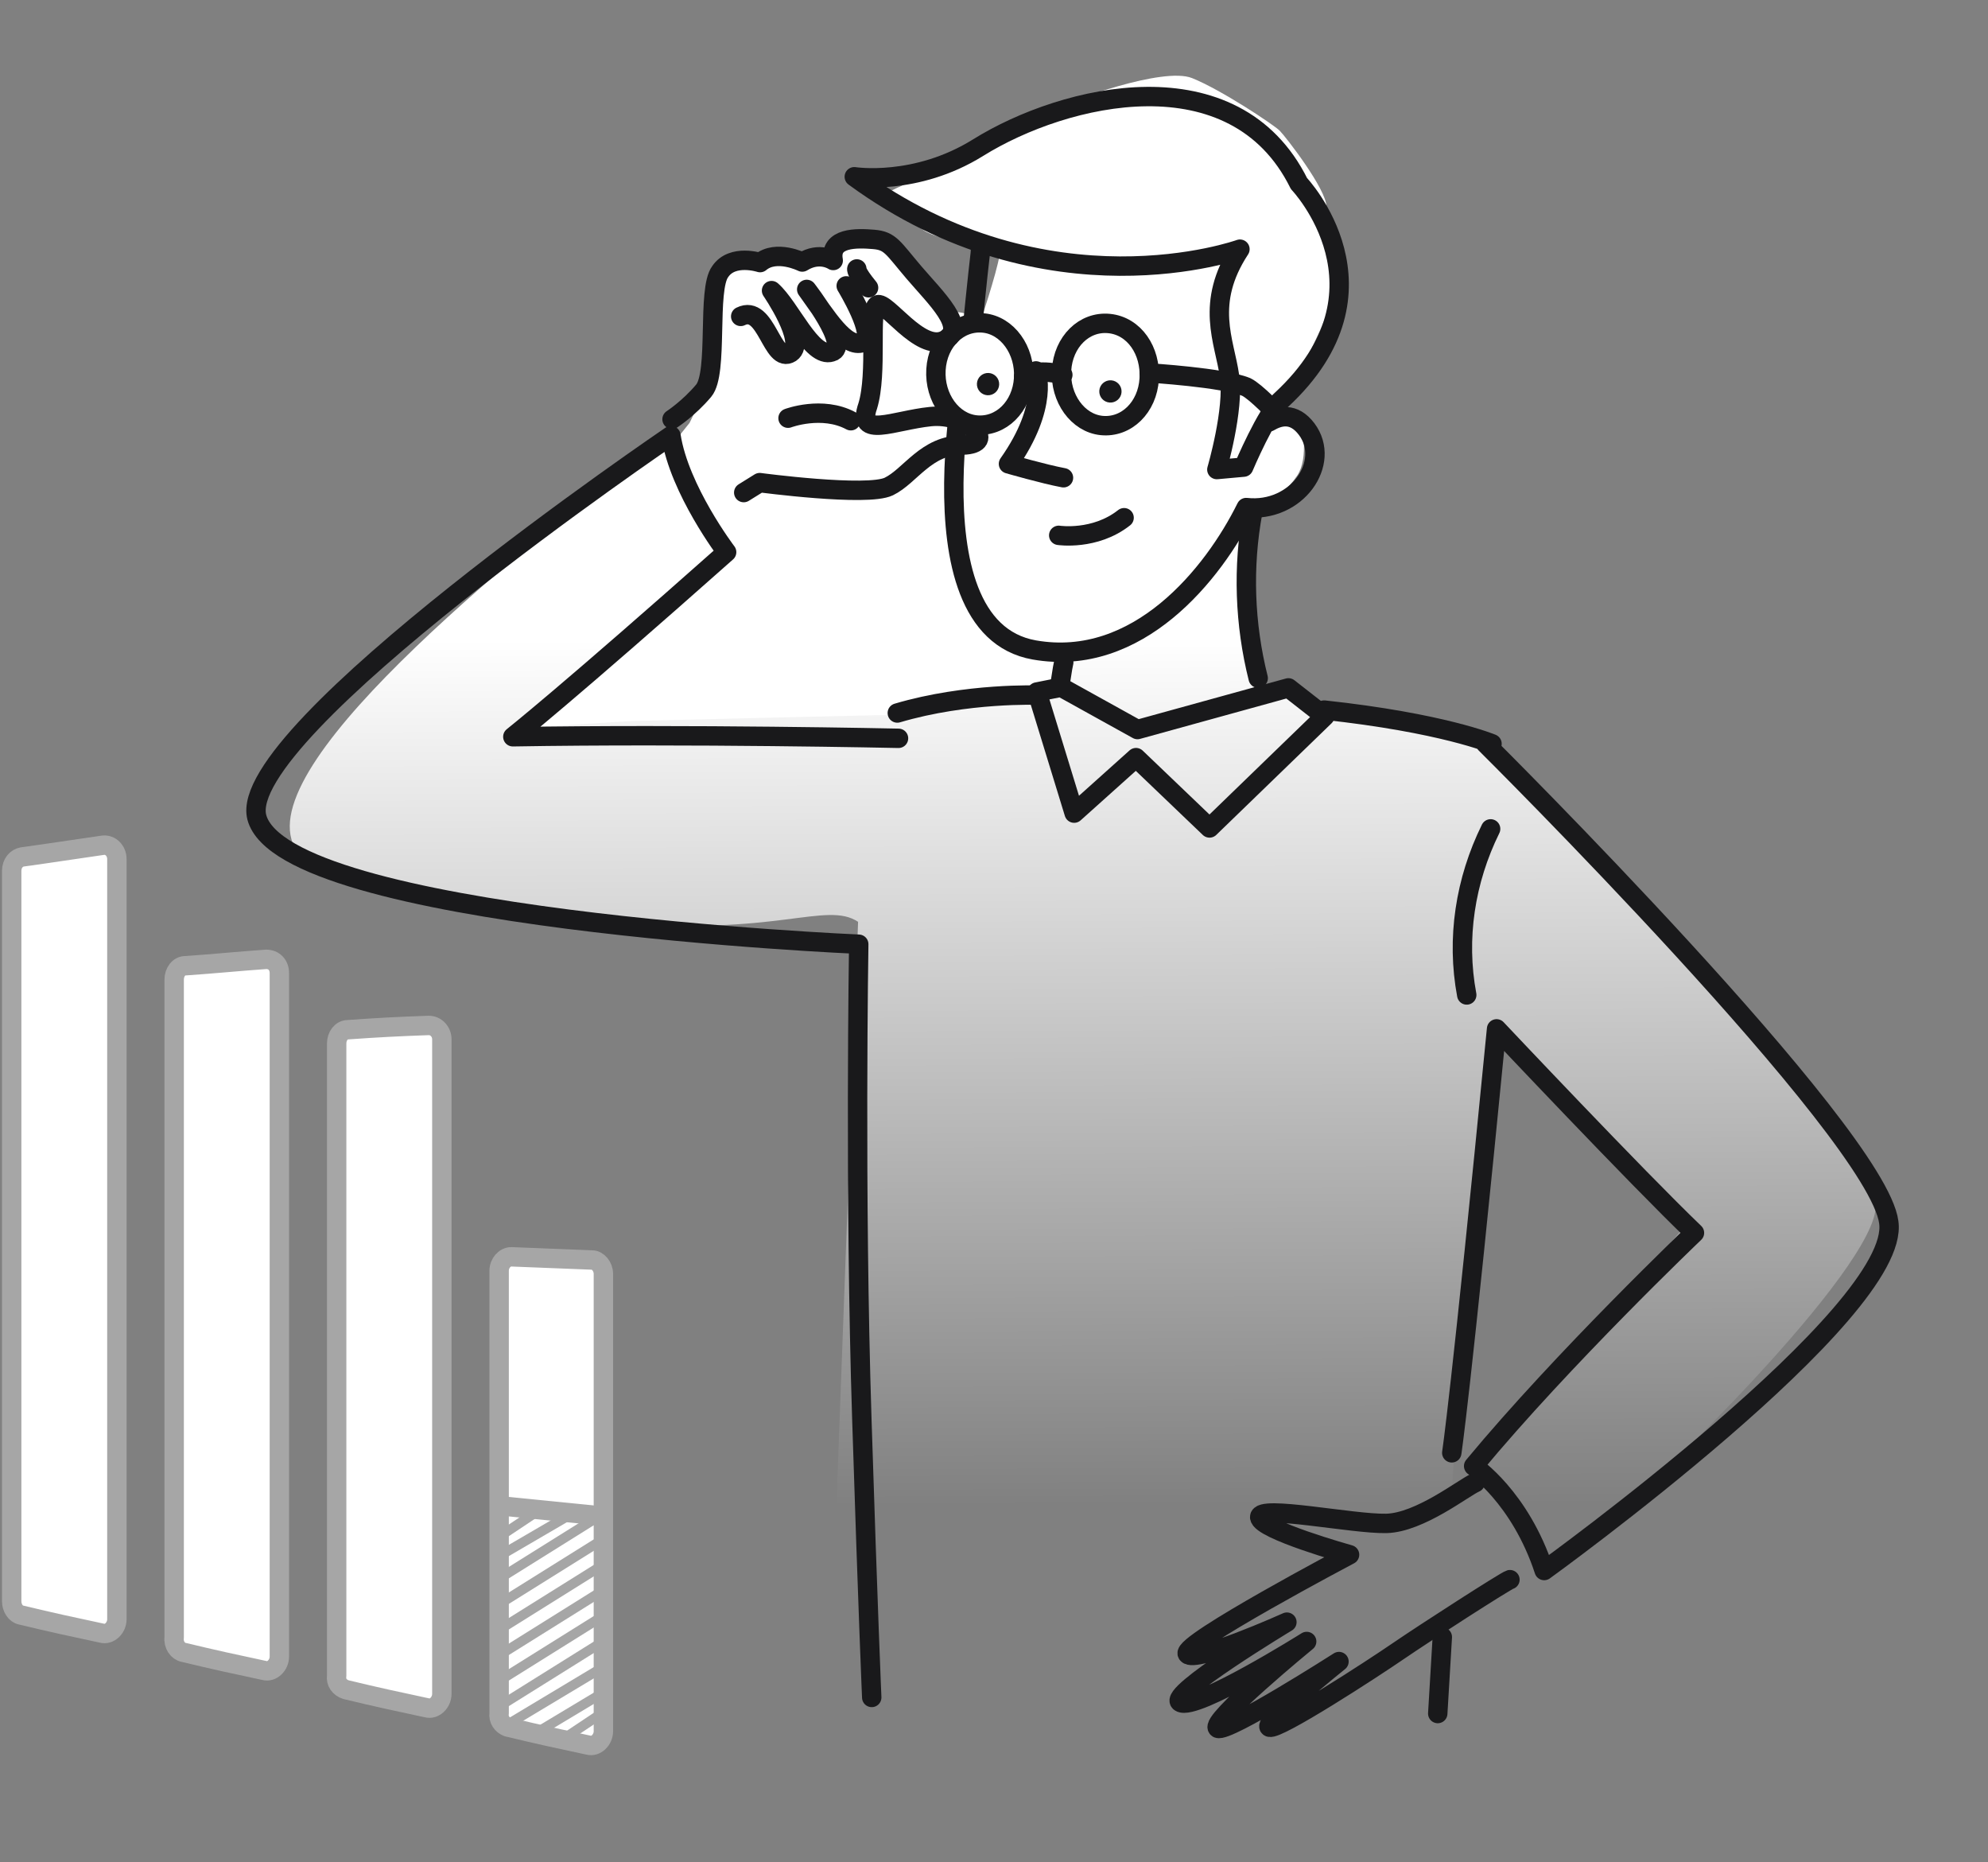<svg width="205" height="192" viewBox="0 0 205 192" fill="none" xmlns="http://www.w3.org/2000/svg">
<rect x="0" y="0" width="205" height="192" fill="#808080" stroke="none"/>
<path d="M69.41 44.201L69.872 45.14L71.103 43.602C71.705 42.397 73.031 39.625 73.513 38.179C74.115 36.372 72.91 27.936 75.321 27.333C77.249 26.851 78.534 26.731 78.936 26.731C79.338 26.329 80.382 25.646 81.346 26.128C82.551 26.731 84.359 25.525 84.962 26.128C85.564 26.73 88.577 24.32 89.782 24.32C90.987 24.32 90.987 23.718 91.59 24.32C92.072 24.802 96.21 29.743 98.218 32.154C98.821 32.154 100.026 32.274 100.026 32.756C100.026 33.238 100.829 32.957 101.231 32.756C102.034 30.346 103.521 25.526 103.039 25.526C102.436 25.526 97.013 24.923 95.205 23.718C93.759 22.754 91.791 20.906 90.987 20.102C92.594 19.299 96.29 17.572 98.218 17.09C100.628 16.487 107.859 11.666 109.064 11.064C110.269 10.461 119.91 6.846 122.923 8.051C125.936 9.256 131.359 12.872 131.962 13.474C132.564 14.077 136.782 19.5 136.782 21.308C136.782 23.115 137.987 29.141 137.385 30.948C136.782 32.756 134.372 38.179 133.167 39.384C132.203 40.349 131.56 41.393 131.359 41.795C131.962 41.995 133.287 42.518 133.769 43C134.372 43.602 134.974 47.218 133.769 49.025C132.805 50.472 131.359 51.636 130.757 52.038C130.345 52.158 129.663 52.349 129.123 52.484L128.007 60.572L129.983 70.782L135.912 72.967L153.038 76.919C155.344 79.444 160.745 85.087 163.907 87.459C167.859 90.423 193.423 116.441 193.423 124.346C193.423 130.67 170.713 153.549 158.637 163.211L151.721 152.671L173.787 126.323L154.685 106.561C154.026 110.843 152.511 121.053 151.721 127.64C150.93 134.227 149.196 161.125 148.427 173.75H85.564L88.484 95.034C85.191 92.849 79.855 96.615 63.783 95.034C43.692 93.058 32.518 92.586 30.212 86.987C26.513 78.002 54.589 56.167 69.41 44.201Z" fill="url(#paint0_linear)"/>
<path d="M75.321 55.051L55.436 74.936L65.077 74.333C73.312 74.132 89.903 73.731 90.385 73.731H93.398C95.808 73.329 100.869 72.525 101.833 72.525C102.798 72.525 107.056 71.722 109.064 71.32L109.667 68.308C108.663 68.308 106.292 68.187 104.846 67.705C103.039 67.102 101.833 64.09 100.026 61.077C98.58 58.666 98.218 50.03 98.218 46.013L95.808 46.615C94.201 48.021 90.746 50.833 89.782 50.833H78.936L74.718 53.243L75.321 55.051Z" fill="white"/>
<path d="M101.119 25.521C101.119 25.521 101.119 25.521 101.09 26.082C100.835 28.175 100.221 34.328 100.221 34.328C100.221 34.328 93.108 64.61 106.651 67.005C117.313 68.878 125.09 59.233 128.506 52.327C133.71 52.901 137.327 47.703 134.746 44.246C133.386 42.442 131.909 42.883 130.859 43.5" stroke="#19191B" stroke-width="2" stroke-miterlimit="10" stroke-linecap="round" stroke-linejoin="round"/>
<path d="M106.826 38.239C106.826 38.239 108.259 41.771 103.992 47.822C103.992 47.822 107.651 48.88 109.665 49.254" stroke="#19191B" stroke-width="2" stroke-miterlimit="10" stroke-linecap="round" stroke-linejoin="round"/>
<path d="M109.173 55.191C109.173 55.191 112.903 55.752 115.916 53.374" stroke="#19191B" stroke-width="2" stroke-miterlimit="10" stroke-linecap="round" stroke-linejoin="round"/>
<path d="M105.555 39.012C105.376 41.92 103.223 44.072 100.641 43.812C98.202 43.565 96.338 41.008 96.517 38.099C96.696 35.191 98.85 33.039 101.432 33.3C103.871 33.546 105.734 36.103 105.555 39.012Z" fill="white" stroke="#19191B" stroke-width="2" stroke-miterlimit="10" stroke-linecap="round" stroke-linejoin="round"/>
<path d="M118.504 39.066C118.325 41.975 116.172 44.126 113.59 43.866C111.151 43.619 109.287 41.062 109.466 38.154C109.645 35.245 111.799 33.093 114.381 33.354C116.963 33.615 118.683 36.158 118.504 39.066Z" fill="white" stroke="#19191B" stroke-width="2" stroke-miterlimit="10" stroke-linecap="round" stroke-linejoin="round"/>
<path d="M105.553 38.806C105.553 38.806 106.892 37.916 109.598 38.647" stroke="#19191B" stroke-width="2" stroke-miterlimit="10" stroke-linecap="round" stroke-linejoin="round"/>
<path d="M118.501 38.449C118.501 38.449 126.124 38.909 128.522 39.899C129.506 40.377 131.685 42.688 131.685 42.688" stroke="#19191B" stroke-width="2" stroke-miterlimit="10" stroke-linecap="round" stroke-linejoin="round"/>
<path d="M127.861 25.688C127.861 25.688 108.045 32.837 88.093 18.223C88.093 18.223 94.434 19.222 100.86 15.222C109.824 9.642 127.303 5.526 133.949 18.922C133.949 18.922 144.39 29.881 132.133 41.227C130.606 42.561 128.244 48.157 128.244 48.157L125.48 48.408C125.48 48.408 127.3 42.212 126.785 38.759C126.277 35.171 124.197 31.281 127.861 25.688Z" stroke="#19191B" stroke-width="2" stroke-miterlimit="10" stroke-linecap="round" stroke-linejoin="round"/>
<path d="M76.692 50.782L78.342 49.756C78.342 49.756 89.42 51.233 91.65 50.157C93.879 49.082 95.498 45.855 99.263 45.886C103.035 45.778 99.728 42.564 95.941 42.95C92.153 43.337 88.285 45.258 89.479 41.855C90.528 38.441 89.567 31.92 90.462 31.434C91.357 30.948 94.843 36.278 97.368 35.086C99.894 33.895 96.442 30.668 94.259 28.107C92.076 25.546 91.824 24.825 90.093 24.681C88.362 24.538 85.47 24.439 85.922 26.857C85.922 26.857 84.524 25.901 82.727 27.013C82.727 27.013 80.045 25.67 78.377 27.073C78.377 27.073 75.529 26.137 74.272 27.994C72.871 29.838 74.107 38.448 72.561 40.281C71.016 42.113 69.3 43.223 69.3 43.223" stroke="#19191B" stroke-width="2" stroke-miterlimit="10" stroke-linecap="round" stroke-linejoin="round"/>
<path d="M81.261 43.114C81.261 43.114 84.773 41.789 87.736 43.376" stroke="#19191B" stroke-width="2" stroke-miterlimit="10" stroke-linecap="round" stroke-linejoin="round"/>
<path d="M88.355 27.726C88.355 27.726 88.195 27.996 89.567 29.668" stroke="#19191B" stroke-width="2" stroke-miterlimit="10" stroke-linecap="round" stroke-linejoin="round"/>
<path d="M87.26 29.472C87.26 29.472 90.459 34.73 88.981 35.304C87.207 35.994 85.211 32.639 83.186 29.837C83.186 29.837 87.798 35.764 85.743 36.292C83.681 36.959 81.498 31.644 79.56 29.96C79.56 29.96 83.191 35.253 81.54 36.369C79.593 37.6 79.054 31.308 76.379 32.619" stroke="#19191B" stroke-width="2" stroke-miterlimit="10" stroke-linecap="round" stroke-linejoin="round"/>
<path d="M92.654 76.116C92.654 76.116 71.114 75.648 52.883 75.956C52.883 75.956 58.371 71.617 74.93 56.923C74.93 56.923 70.044 50.494 69.19 44.916C69.19 44.916 24.206 75.431 26.482 84.254C29.242 94.818 88.552 97.343 88.552 97.343C88.552 97.343 88.127 123.182 88.873 146.332C89.508 166.235 89.892 174.998 89.892 174.998" stroke="#19191B" stroke-width="2" stroke-miterlimit="10" stroke-linecap="round" stroke-linejoin="round"/>
<path d="M107.057 71.669C107.057 71.669 99.709 71.381 92.528 73.508" stroke="#19191B" stroke-width="2" stroke-miterlimit="10" stroke-linecap="round" stroke-linejoin="round"/>
<path d="M153.854 76.68C153.854 76.68 148.749 74.522 136.547 73.205" stroke="#19191B" stroke-width="2" stroke-miterlimit="10" stroke-linecap="round" stroke-linejoin="round"/>
<path d="M149.704 149.778C149.704 149.778 150.603 144.102 154.325 106.07C154.325 106.07 168.779 121.403 174.731 127.103C174.731 127.103 161.182 140.019 151.96 151.144C151.96 151.144 156.74 154.327 159.233 161.912C159.233 161.912 196.143 135.293 194.766 125.997C193.534 116.717 153.193 76.672 153.193 76.672" stroke="#19191B" stroke-width="2" stroke-miterlimit="10" stroke-linecap="round" stroke-linejoin="round"/>
<path d="M109.421 70.846L117.296 75.212L132.861 70.916L136.615 73.846L124.724 85.358L117.144 78.108L110.766 83.829L106.935 71.34L109.421 70.846Z" stroke="#19191B" stroke-width="2" stroke-miterlimit="10" stroke-linecap="round" stroke-linejoin="round"/>
<path d="M153.711 85.453C151.091 90.765 150.157 96.754 151.248 102.576" stroke="#19191B" stroke-width="2" stroke-miterlimit="10" stroke-linecap="round" stroke-linejoin="round"/>
<path d="M129.185 52.758C128.125 58.451 128.348 64.365 129.743 69.917" stroke="#19191B" stroke-width="2" stroke-miterlimit="10" stroke-linecap="round" stroke-linejoin="round"/>
<path d="M109.692 68.287C109.497 69.139 109.455 69.856 109.26 70.708" stroke="#19191B" stroke-width="2" stroke-miterlimit="10" stroke-linecap="round" stroke-linejoin="round"/>
<path d="M101.817 40.748C102.451 40.786 102.995 40.303 103.033 39.669C103.071 39.035 102.588 38.491 101.955 38.453C101.321 38.416 100.777 38.898 100.739 39.532C100.701 40.166 101.184 40.71 101.817 40.748Z" fill="#19191B"/>
<path d="M114.437 41.502C115.071 41.54 115.615 41.057 115.653 40.423C115.691 39.79 115.208 39.246 114.574 39.208C113.941 39.17 113.396 39.653 113.358 40.286C113.321 40.92 113.803 41.464 114.437 41.502Z" fill="#19191B"/>
<path d="M152.128 152.854C150.947 153.359 146.413 156.974 142.955 157.055C139.496 157.136 129.83 155.119 129.897 156.418C129.963 157.717 139.164 160.282 139.164 160.282C139.164 160.282 121.777 169.461 122.434 170.507C123.091 171.554 132.704 167.235 132.704 167.235C132.704 167.235 120.313 174.698 121.704 175.501C123.23 176.455 134.743 169.228 134.743 169.228C134.743 169.228 124.604 177.545 125.574 178.178C126.552 178.669 138.074 171.298 138.074 171.298C138.074 171.298 130.062 177.727 130.905 178.065C131.748 178.404 141.481 172.078 144.182 170.224C146.883 168.371 155.265 162.972 155.704 162.854" stroke="#19191B" stroke-width="2" stroke-miterlimit="10" stroke-linecap="round" stroke-linejoin="round"/>
<path d="M148.73 168.769L148.259 176.656" stroke="#19191B" stroke-width="2" stroke-miterlimit="10" stroke-linecap="round" stroke-linejoin="round"/>
<path d="M52.342 178.043C55.538 178.813 57.572 179.252 60.672 179.912C61.446 180.132 62.221 179.362 62.221 178.483V131.328C62.221 130.559 61.64 129.899 61.059 129.899L52.73 129.57C52.052 129.57 51.471 130.229 51.471 130.999V176.614C51.374 177.274 51.761 177.823 52.342 178.043Z" fill="white" stroke="#A6A6A6" stroke-width="2" stroke-miterlimit="10" stroke-linecap="round" stroke-linejoin="round"/>
<path d="M55.22 178.69L61.807 174.738" stroke="#A6A6A6"/>
<path d="M51.926 178.032L61.807 172.103" stroke="#A6A6A6"/>
<path d="M51.267 176.055L61.807 169.468" stroke="#A6A6A6"/>
<path d="M51.267 173.42L61.807 166.833" stroke="#A6A6A6"/>
<path d="M51.267 170.786L61.807 164.199" stroke="#A6A6A6"/>
<path d="M51.267 168.151L61.807 161.563" stroke="#A6A6A6"/>
<path d="M51.267 165.516L61.807 158.929" stroke="#A6A6A6"/>
<path d="M51.267 162.881L61.807 156.294" stroke="#A6A6A6"/>
<path d="M51.267 160.548L59.172 155.937" stroke="#A6A6A6"/>
<path d="M51.267 158.572L55.22 155.937" stroke="#A6A6A6"/>
<path d="M58.513 178.992L62.466 176.357" stroke="#A6A6A6"/>
<path d="M51.926 155.278L61.807 156.266" stroke="#A6A6A6" stroke-width="2"/>
<path d="M35.684 174.196C38.88 174.965 40.914 175.405 44.014 176.065C44.788 176.284 45.563 175.515 45.563 174.636V107.146C45.563 106.377 44.982 105.717 44.207 105.717C41.108 105.827 38.977 105.937 35.878 106.157C35.2 106.157 34.716 106.816 34.716 107.586V172.767C34.619 173.427 35.006 173.976 35.684 174.196Z" fill="white" stroke="#A6A6A6" stroke-width="2" stroke-miterlimit="10" stroke-linecap="round" stroke-linejoin="round"/>
<path d="M18.929 170.349C22.125 171.118 24.159 171.558 27.258 172.218C28.033 172.437 28.808 171.668 28.808 170.789V100.331C28.808 99.452 28.227 98.902 27.452 98.902C24.353 99.122 22.319 99.342 19.123 99.562C18.445 99.562 17.96 100.221 17.96 100.991V168.81C17.864 169.579 18.348 170.239 18.929 170.349Z" fill="white" stroke="#A6A6A6" stroke-width="2" stroke-miterlimit="10" stroke-linecap="round" stroke-linejoin="round"/>
<path d="M2.174 166.502C5.37 167.271 7.404 167.711 10.503 168.37C11.278 168.59 12.053 167.821 12.053 166.941V88.57C12.053 87.691 11.375 87.031 10.6 87.141C7.501 87.581 5.467 87.911 2.271 88.35C1.69 88.46 1.205 89.01 1.205 89.779V165.073C1.205 165.732 1.593 166.392 2.174 166.502Z" fill="white" stroke="#A6A6A6" stroke-width="2" stroke-miterlimit="10" stroke-linecap="round" stroke-linejoin="round"/>
<defs>
<linearGradient id="paint0_linear" x1="115.492" y1="65.513" x2="115.821" y2="155.427" gradientUnits="userSpaceOnUse">
<stop stop-color="white"/>
<stop offset="1" stop-color="white" stop-opacity="0"/>
</linearGradient>
</defs>
</svg>
